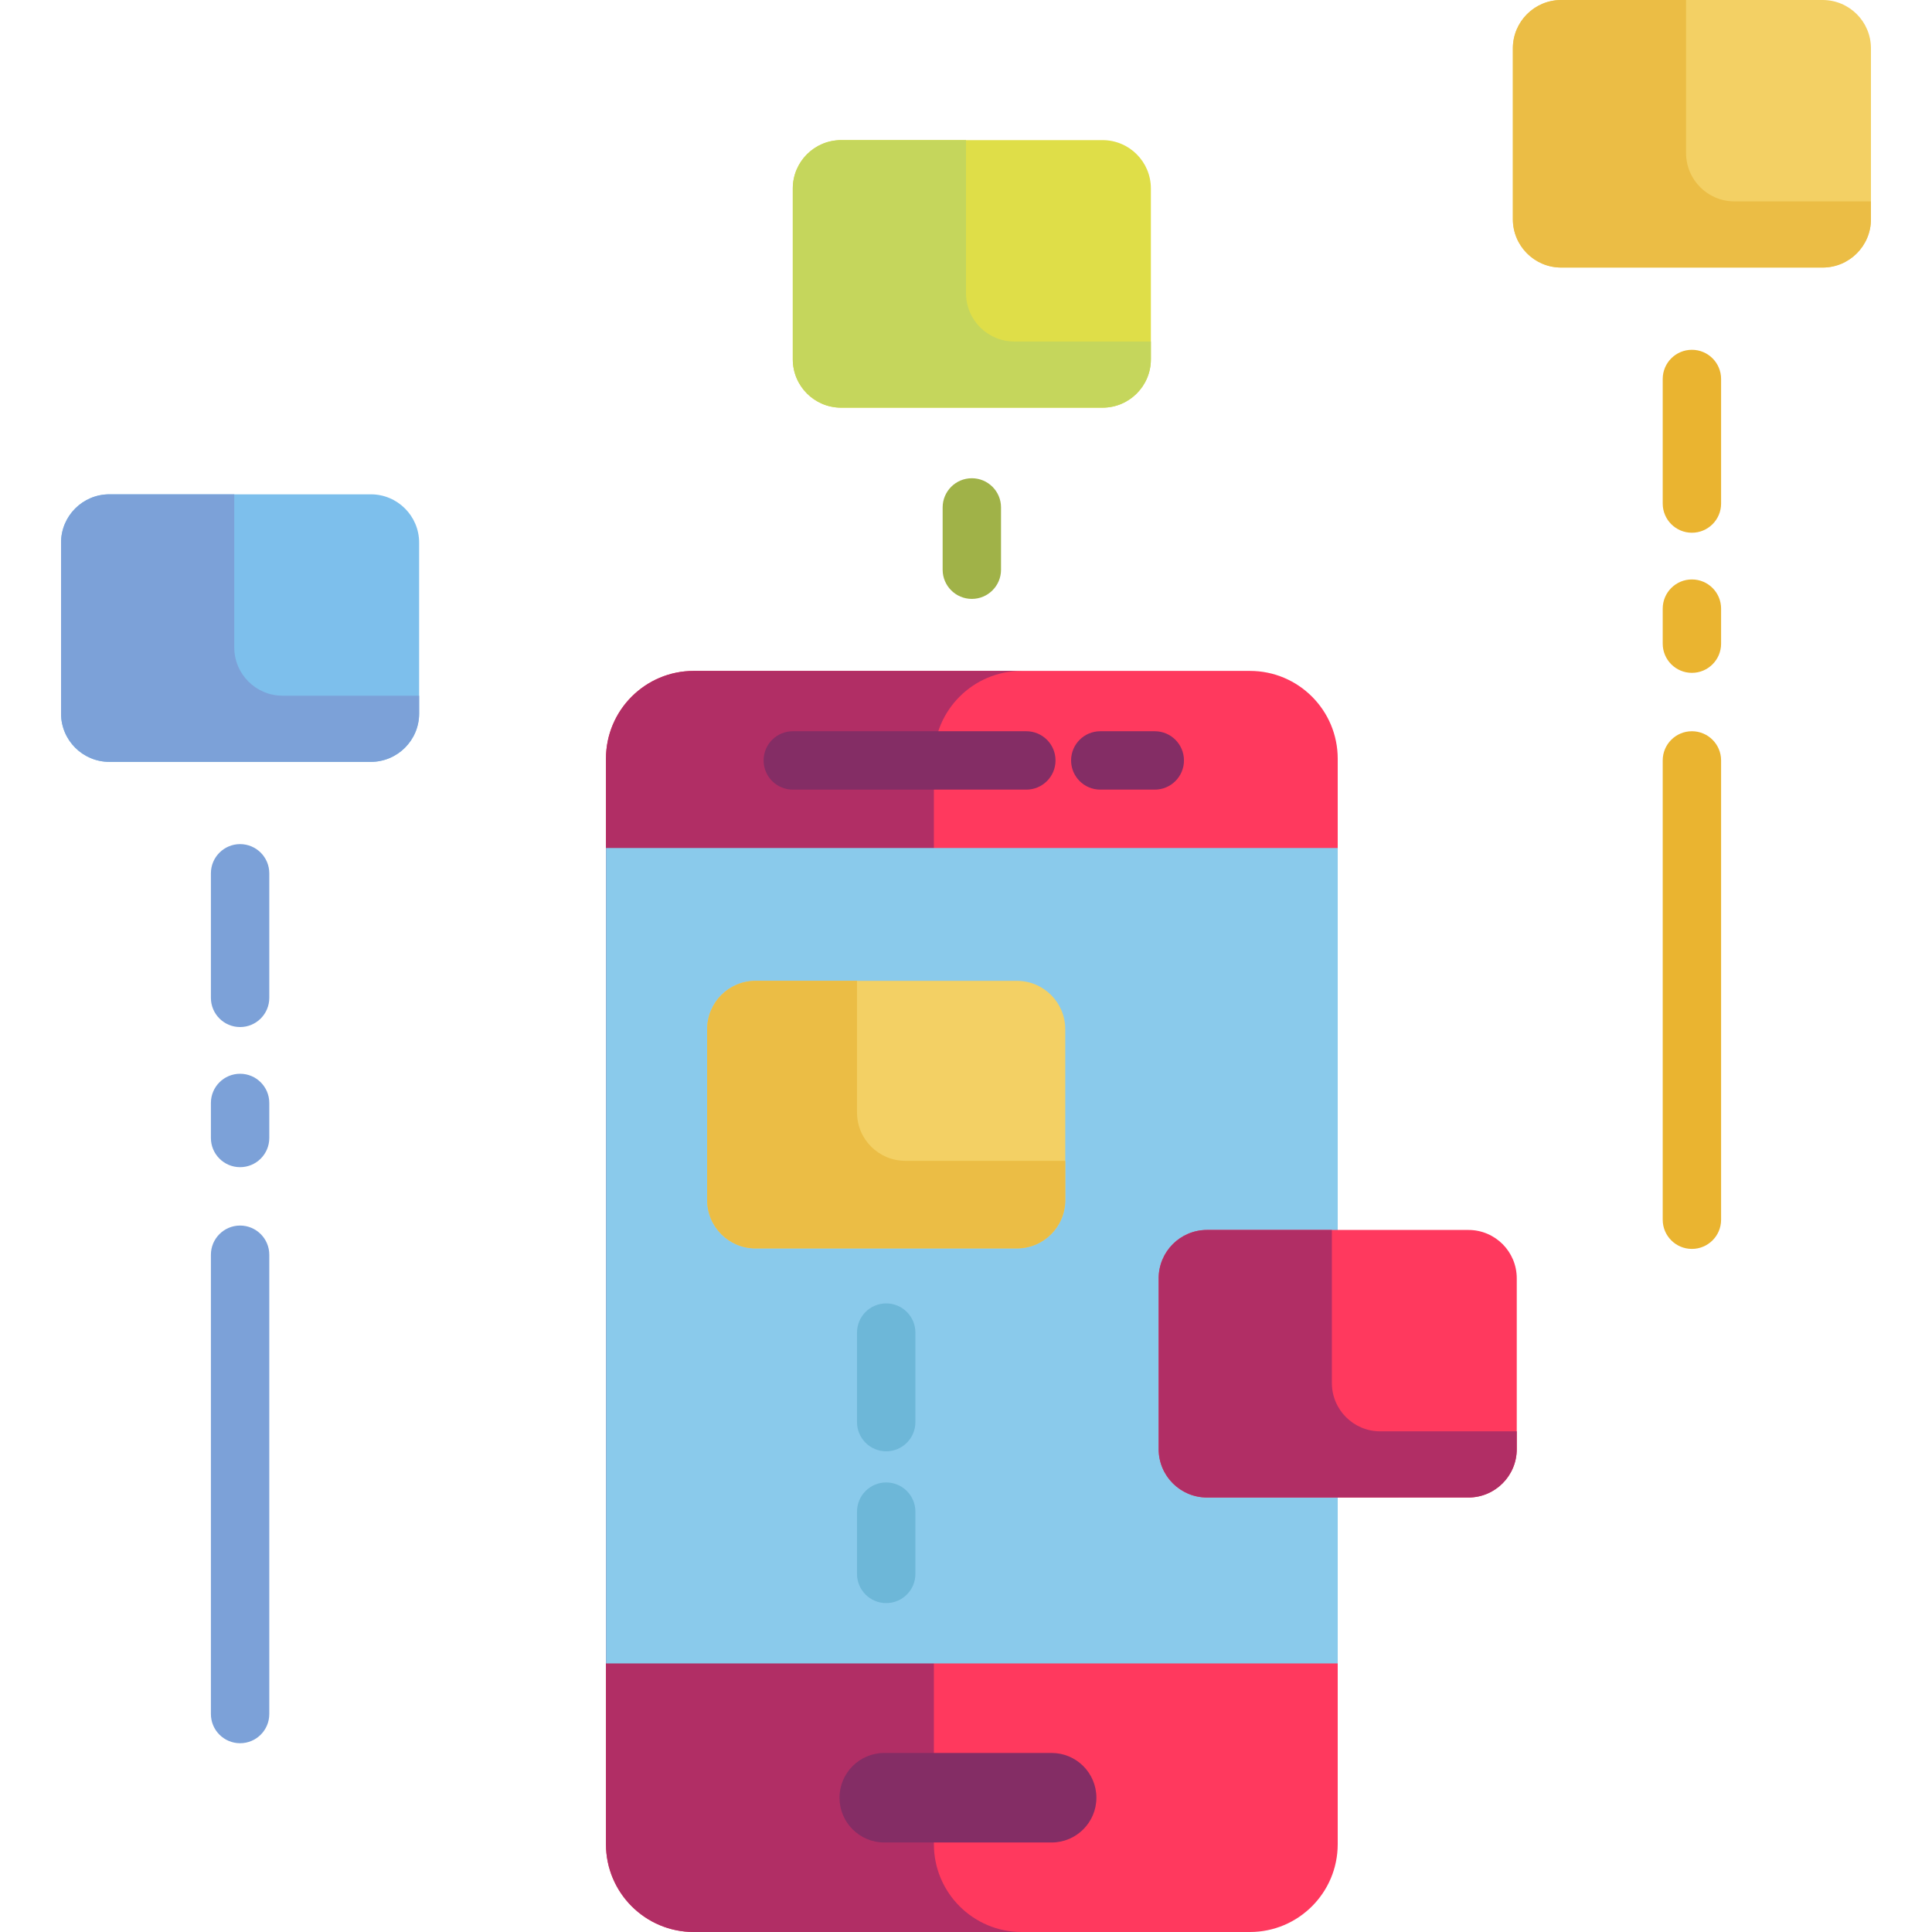 <?xml version="1.0" encoding="iso-8859-1"?>
<!-- Generator: Adobe Illustrator 19.0.0, SVG Export Plug-In . SVG Version: 6.00 Build 0)  -->
<svg version="1.1" id="Capa_1" xmlns="http://www.w3.org/2000/svg" xmlns:xlink="http://www.w3.org/1999/xlink" x="0px" y="0px"
	 viewBox="0 0 512 512" style="enable-background:new 0 0 512 512;" xml:space="preserve">
<path style="fill:#FF395E;" d="M354.507,488.73c0,12.852-10.418,23.27-23.27,23.27H183.858c-12.852,0-23.27-10.418-23.27-23.27
	V201.068c0-12.852,10.418-23.27,23.27-23.27h147.379c12.852,0,23.27,10.418,23.27,23.27V488.73z"/>
<path style="fill:#B12E65;" d="M247.49,488.73V201.068c0-12.852,10.418-23.27,23.27-23.27h-86.903
	c-12.852,0-23.27,10.418-23.27,23.27V488.73c0,12.852,10.418,23.27,23.27,23.27h86.903C257.908,512,247.49,501.582,247.49,488.73z"
	/>
<rect x="160.592" y="224.73" style="fill:#8ACAEB;" width="193.92" height="216.097"/>
<g>
	<path style="fill:#842D65;" d="M278.693,464.552c6.55,0,11.862,5.312,11.862,11.862c0,3.28-1.331,6.24-3.476,8.386
		c-2.145,2.145-5.106,3.476-8.386,3.476h-44.354c-6.55,0-11.862-5.312-11.862-11.862c0-3.28,1.331-6.241,3.476-8.386
		c2.145-2.145,5.106-3.476,8.386-3.476H278.693z"/>
	<path style="fill:#842D65;" d="M271.988,209.258h-61.889c-4.272,0-7.736-3.464-7.736-7.736c0-4.272,3.464-7.736,7.736-7.736h61.889
		c4.273,0,7.736,3.464,7.736,7.736C279.724,205.794,276.262,209.258,271.988,209.258z"/>
	<path style="fill:#842D65;" d="M306.027,209.258h-14.441c-4.273,0-7.736-3.464-7.736-7.736c0-4.272,3.463-7.736,7.736-7.736h14.441
		c4.273,0,7.736,3.464,7.736,7.736C313.763,205.794,310.301,209.258,306.027,209.258z"/>
</g>
<path style="fill:#F3D064;" d="M495.821,12.811v45.282c0,7.076-5.735,12.811-12.811,12.811h-69.275
	c-7.076,0-12.811-5.735-12.811-12.811V12.811C400.924,5.735,406.659,0,413.735,0h69.275C490.086,0,495.821,5.735,495.821,12.811z"/>
<g>
	<path style="fill:#EAB430;" d="M448.373,141.18c-4.273,0-7.736-3.464-7.736-7.736v-33.008c0-4.272,3.463-7.736,7.736-7.736
		s7.736,3.464,7.736,7.736v33.008C456.109,137.716,452.646,141.18,448.373,141.18z"/>
	<path style="fill:#EAB430;" d="M448.373,178.313c-4.273,0-7.736-3.464-7.736-7.736v-9.283c0-4.272,3.463-7.736,7.736-7.736
		s7.736,3.464,7.736,7.736v9.283C456.109,174.85,452.646,178.313,448.373,178.313z"/>
</g>
<path style="fill:#DFDE48;" d="M304.996,49.945v45.282c0,7.076-5.735,12.811-12.811,12.811H222.91
	c-7.076,0-12.811-5.735-12.811-12.811V49.945c0-7.076,5.735-12.811,12.811-12.811h69.275
	C299.261,37.134,304.996,42.869,304.996,49.945z"/>
<path style="fill:#A0B248;" d="M257.547,158.715c-4.272,0-7.736-3.464-7.736-7.736v-16.504c0-4.272,3.464-7.736,7.736-7.736
	c4.273,0,7.736,3.464,7.736,7.736v16.504C265.283,155.251,261.821,158.715,257.547,158.715z"/>
<path style="fill:#F3D064;" d="M282.303,272.746v45.282c0,7.076-5.735,12.811-12.811,12.811h-69.275
	c-7.076,0-12.811-5.735-12.811-12.811v-45.282c0-7.076,5.735-12.811,12.811-12.811h69.275
	C276.568,259.935,282.303,265.67,282.303,272.746z"/>
<path style="fill:#EBBD45;" d="M239.929,307.631c-7.076,0-12.811-5.735-12.811-12.811v-34.885h-26.901
	c-7.076,0-12.811,5.735-12.811,12.811v45.282c0,7.076,5.735,12.811,12.811,12.811h69.275c7.076,0,12.811-5.735,12.811-12.811
	v-10.397L239.929,307.631L239.929,307.631z"/>
<path style="fill:#FF395E;" d="M401.956,338.762v45.282c0,7.076-5.735,12.811-12.811,12.811H319.87
	c-7.076,0-12.811-5.735-12.811-12.811v-45.282c0-7.076,5.735-12.811,12.811-12.811h69.275
	C396.221,325.95,401.956,331.685,401.956,338.762z"/>
<g>
	<path style="fill:#6DB7D8;" d="M234.854,384.611c-4.272,0-7.736-3.464-7.736-7.736v-23.724c0-4.272,3.464-7.736,7.736-7.736
		c4.272,0,7.736,3.464,7.736,7.736v23.724C242.591,381.147,239.127,384.611,234.854,384.611z"/>
	<path style="fill:#6DB7D8;" d="M234.854,424.839c-4.272,0-7.736-3.464-7.736-7.736v-16.504c0-4.272,3.464-7.736,7.736-7.736
		c4.272,0,7.736,3.464,7.736,7.736v16.504C242.591,421.375,239.127,424.839,234.854,424.839z"/>
</g>
<path style="fill:#EAB430;" d="M448.373,330.974c-4.273,0-7.736-3.464-7.736-7.736V201.522c0-4.272,3.463-7.736,7.736-7.736
	s7.736,3.464,7.736,7.736v121.716C456.109,327.51,452.646,330.974,448.373,330.974z"/>
<path style="fill:#7DBFEC;" d="M111.076,143.81v45.282c0,7.076-5.735,12.811-12.811,12.811H28.99
	c-7.076,0-12.811-5.735-12.811-12.811V143.81c0-7.076,5.735-12.811,12.811-12.811h69.275
	C105.341,130.999,111.076,136.734,111.076,143.81z"/>
<path style="fill:#EBBD45;" d="M459.637,53.369c-7.076,0-12.811-5.735-12.811-12.811V0h-33.09c-7.076,0-12.811,5.735-12.811,12.811
	v45.282c0,7.076,5.735,12.811,12.811,12.811h69.275c7.076,0,12.811-5.735,12.811-12.811v-4.724
	C495.821,53.369,459.637,53.369,459.637,53.369z"/>
<path style="fill:#C5D65C;" d="M268.811,90.503c-7.076,0-12.811-5.735-12.811-12.811V37.134h-33.09
	c-7.076,0-12.811,5.735-12.811,12.811v45.282c0,7.076,5.735,12.811,12.811,12.811h69.275c7.076,0,12.811-5.735,12.811-12.811v-4.724
	H268.811z"/>
<path style="fill:#B12E65;" d="M365.771,379.32c-7.076,0-12.811-5.735-12.811-12.811V325.95h-33.09
	c-7.076,0-12.811,5.735-12.811,12.811v45.282c0,7.076,5.735,12.811,12.811,12.811h69.275c7.076,0,12.811-5.735,12.811-12.811v-4.724
	L365.771,379.32L365.771,379.32z"/>
<g>
	<path style="fill:#7CA1D8;" d="M74.891,184.368c-7.076,0-12.811-5.735-12.811-12.811v-40.558H28.99
		c-7.076,0-12.811,5.735-12.811,12.811v45.282c0,7.076,5.735,12.811,12.811,12.811h69.275c7.076,0,12.811-5.735,12.811-12.811
		v-4.724H74.891z"/>
	<path style="fill:#7CA1D8;" d="M63.627,272.179c-4.272,0-7.736-3.464-7.736-7.736v-33.008c0-4.272,3.464-7.736,7.736-7.736
		s7.736,3.464,7.736,7.736v33.008C71.364,268.715,67.9,272.179,63.627,272.179z"/>
	<path style="fill:#7CA1D8;" d="M63.627,309.313c-4.272,0-7.736-3.464-7.736-7.736v-9.283c0-4.272,3.464-7.736,7.736-7.736
		s7.736,3.464,7.736,7.736v9.283C71.364,305.849,67.9,309.313,63.627,309.313z"/>
	<path style="fill:#7CA1D8;" d="M63.627,461.973c-4.272,0-7.736-3.464-7.736-7.736V332.521c0-4.272,3.464-7.736,7.736-7.736
		s7.736,3.464,7.736,7.736v121.716C71.364,458.509,67.9,461.973,63.627,461.973z"/>
</g>
<g>
</g>
<g>
</g>
<g>
</g>
<g>
</g>
<g>
</g>
<g>
</g>
<g>
</g>
<g>
</g>
<g>
</g>
<g>
</g>
<g>
</g>
<g>
</g>
<g>
</g>
<g>
</g>
<g>
</g>
</svg>
